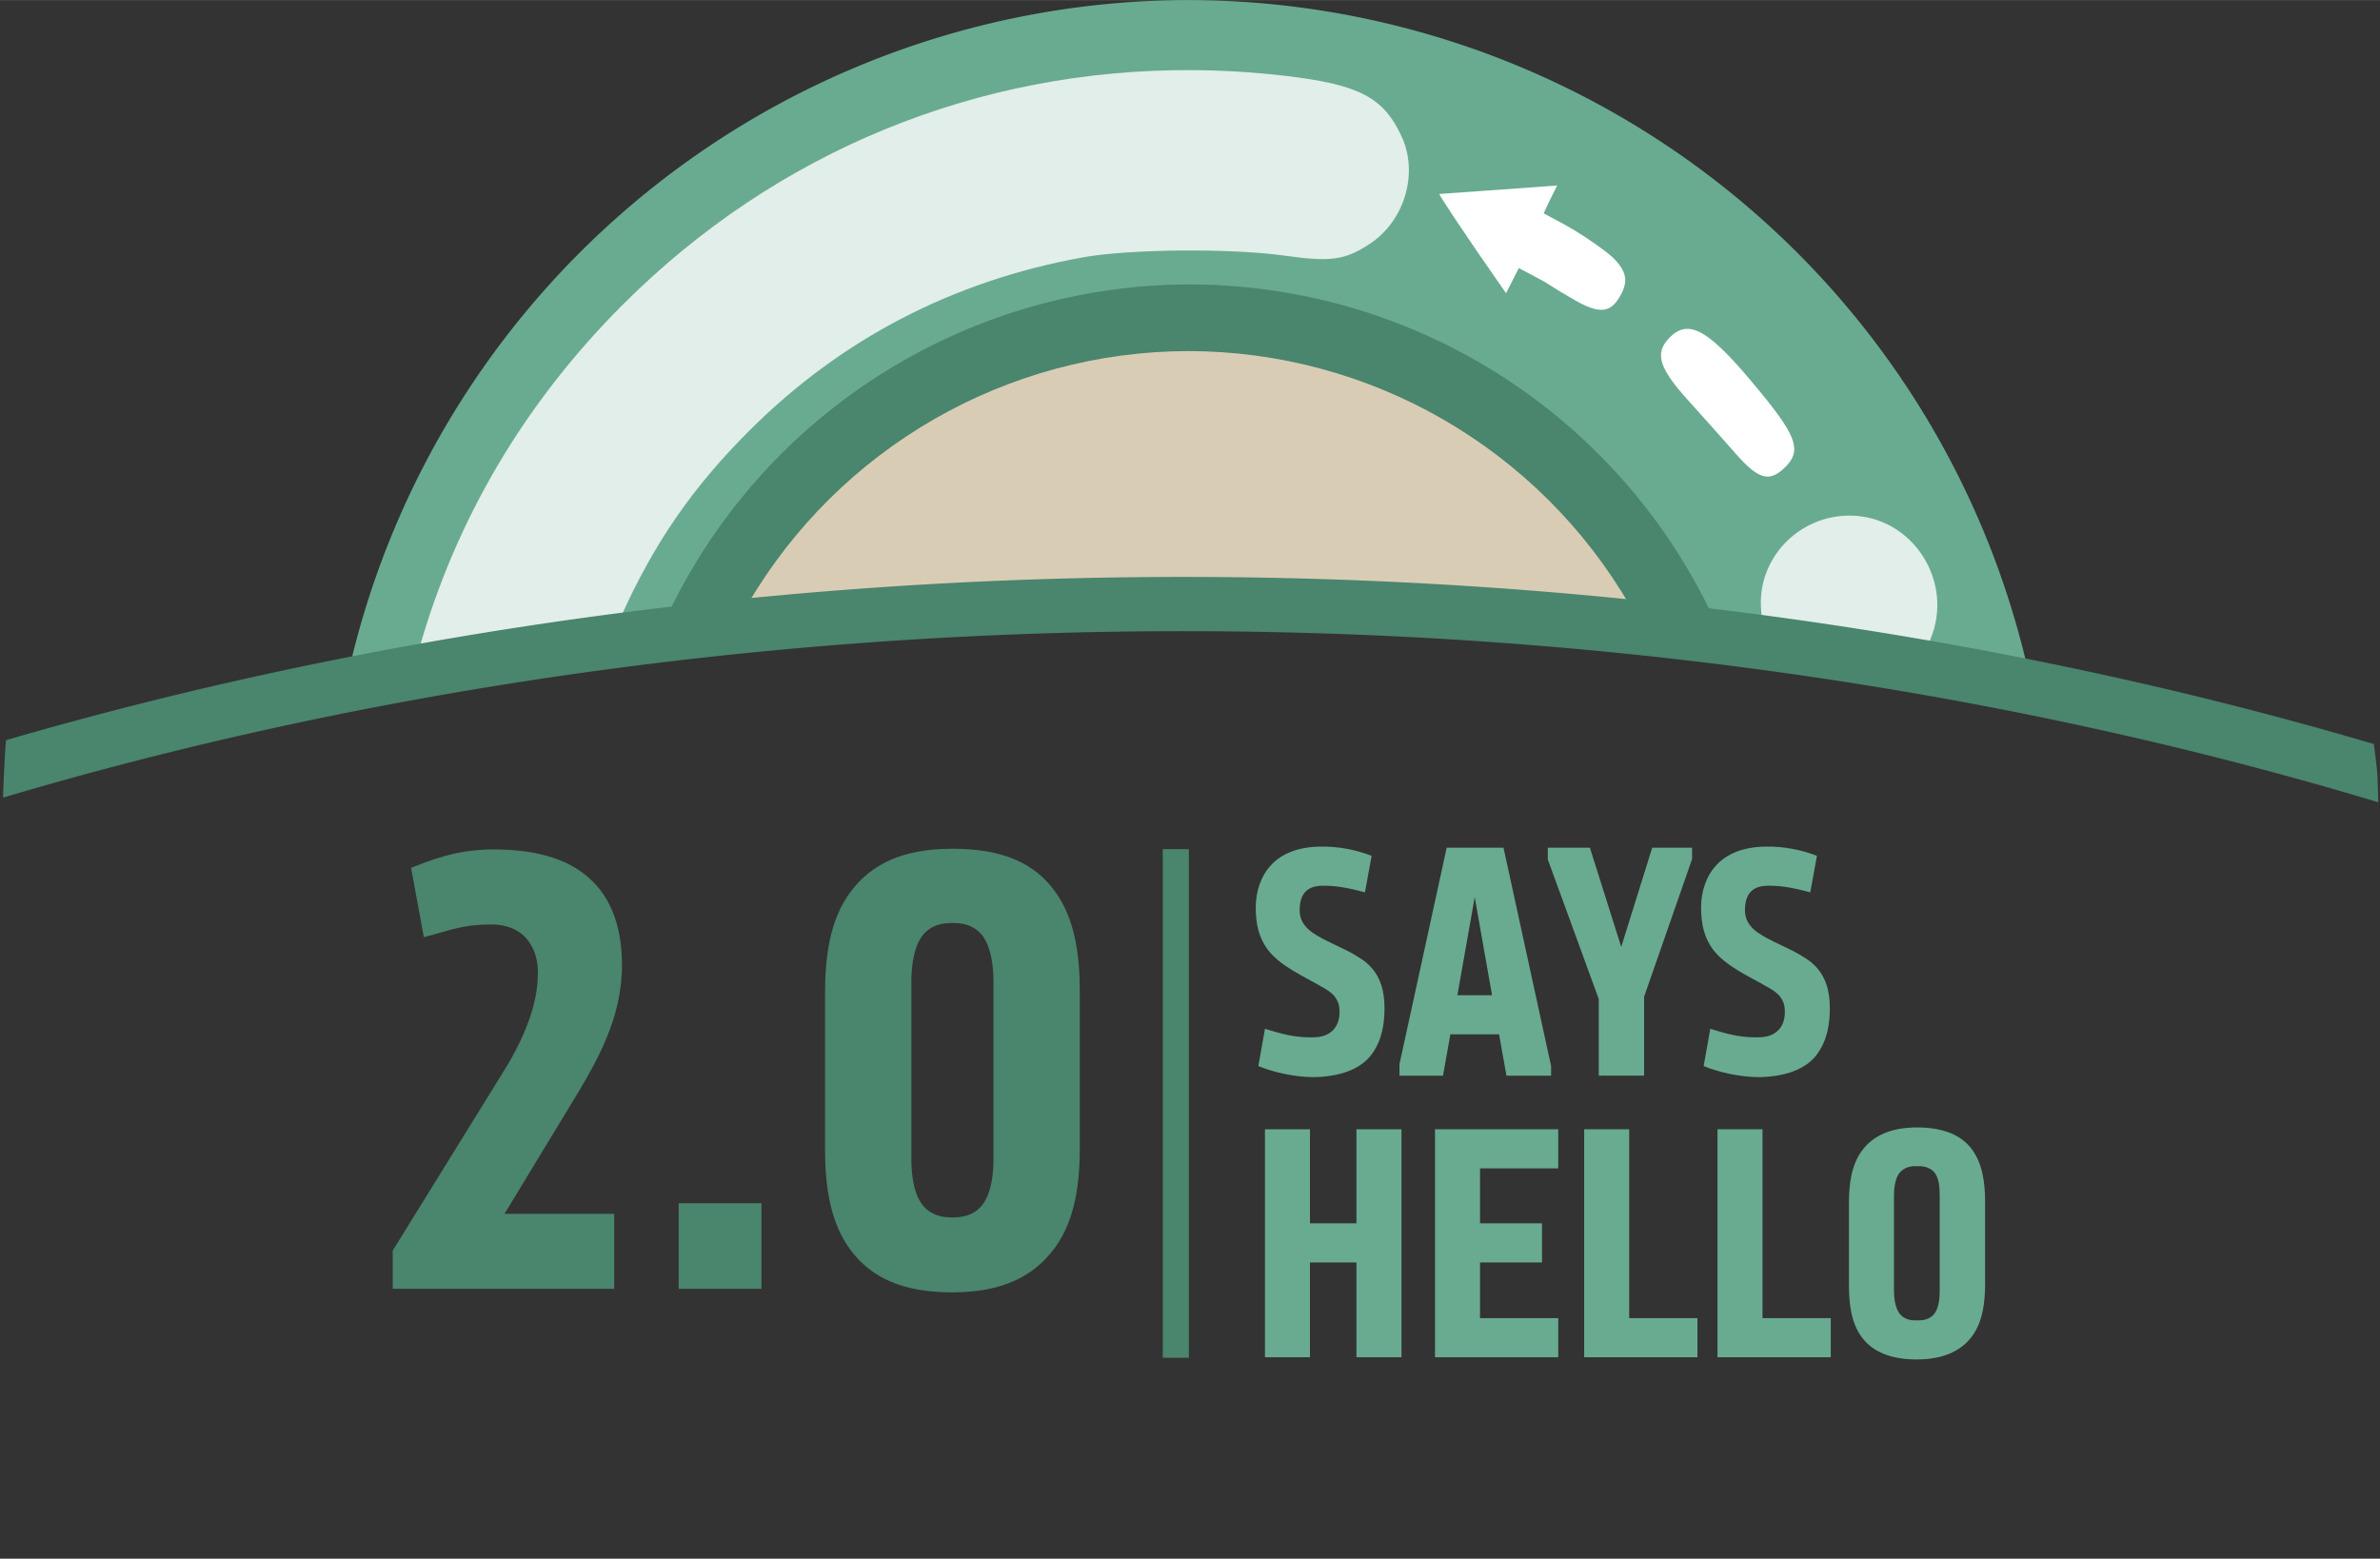 <svg width="213.68mm" height="139.98mm" version="1.1" viewBox="0 0 757.15 495.97" xmlns="http://www.w3.org/2000/svg">
 <rect x="0" y="0" width="757.15" height="495.97" fill="#333333" stroke="none"/>
 <g transform="translate(1012.9 489.91)">
  <g transform="translate(-3065.9 1490.7)">
   <path transform="translate(10572 368.09)" d="m-8140.9-2348.7a274.29 274.29 0 0 0-266.58 211.04c7.137-1.397 14.205-2.921 21.4-4.205 15.036-2.683 30.198-5.12 45.469-7.307 15.271-2.187 30.653-4.124 46.129-5.805 15.476-1.681 31.048-3.105 46.699-4.271 15.651-1.167 31.383-2.074 47.18-2.717 15.797-0.643 31.658-1.023 47.57-1.135 16.954-0.119 33.863 0.067 50.707 0.553 16.844 0.486 33.623 1.271 50.32 2.352s33.313 2.456 49.826 4.121 32.926 3.621 49.219 5.861c16.293 2.241 32.467 4.766 48.504 7.572 10.201 1.785 20.245 3.876 30.33 5.887a274.29 274.29 0 0 0-266.77-211.94z" fill="#69ab90"/>
   <path transform="translate(10572 368.09)" d="m-8140.5-2258.2a184.16 184.16 0 0 0-165.9 104.74c3.998-0.47 7.946-1.068 11.957-1.504 15.476-1.681 31.048-3.105 46.699-4.271 15.651-1.167 31.383-2.074 47.18-2.717 15.797-0.643 31.658-1.023 47.57-1.135 16.954-0.119 33.863 0.067 50.707 0.553 16.844 0.486 33.623 1.271 50.32 2.352s33.313 2.456 49.826 4.121c9.37 0.945 18.626 2.195 27.928 3.326a184.16 184.16 0 0 0-166.29-105.46z" fill="#4a856d"/>
   <path transform="translate(10572 368.09)" d="m-8140.9-2237c-57.78 0.068-111.19 30.788-140.3 80.699 42.151-4.166 84.969-6.449 128.16-6.752 51.484-0.361 102.54 2.095 152.66 7.217-29.034-50.162-82.569-81.082-140.53-81.164z" fill="#d9ccb5"/>
   <path transform="translate(10572 368.09)" d="m-8139.6-2326.4c-68.213-0.408-132.43 25.777-181.27 74.619-31.322 31.322-53.165 68.409-64.869 109.85 21.087-3.757 42.424-7.02 63.961-9.797 0.106-0.239 0.205-0.474 0.312-0.713 10.523-23.415 22.717-41.107 40.772-59.162 29.234-29.234 64.842-47.747 106.23-55.229 14.678-2.654 47.206-2.931 64.086-0.543 14.755 2.087 19.279 1.461 27.205-3.789 11.038-7.311 15.491-22.356 10.088-34.086-5.767-12.52-13.568-16.585-37.066-19.334-9.875-1.155-19.702-1.756-29.447-1.815zm209.14 141.75c-15.595-0.072-28.373 12.42-28.373 27.73 0 2.081 0.208 4.085 0.588 6.006 17.56 2.345 34.986 5.015 52.252 8.016 0.393-0.773 0.769-1.59 1.131-2.457 7.697-18.421-5.842-39.204-25.598-39.295z" fill="#e1eee9" fill-rule="evenodd"/>
   <path d="m2566.6-1883.9c-3.01 3.133-6.945 2.297-14.708-2.448-4.047-2.245-5.599-3.634-9.685-5.783l-6.023-3.196-2.03 3.993-2.033 3.991-3.468-4.969c-8.993-12.89-18.056-26.474-17.742-26.592 4.227-0.35 19.763-1.353 37.471-2.703 0 0-1.085 2.167-2.294 4.589l-2.006 4.277 6.554 3.522c3.605 1.937 9.421 5.741 12.927 8.452 1.002 0.775 1.726 1.401 2.453 2.03 4.563 4.408 4.971 7.651 2.557 12.032-0.631 1.147-1.278 2.081-1.973 2.804z" fill="#fff"/>
   <path transform="matrix(1.902 0 0 1.902 3412 -1843.7)" d="m-432.68-16.955c-0.926 0.112-1.764 0.618-2.596 1.467-2.534 2.583-1.789 5.05 3.186 10.545 2.491 2.751 6.047 6.736 7.9 8.855 3.754 4.293 5.591 4.826 8.158 2.367 2.858-2.737 2.158-5.057-3.691-12.246-6.605-8.117-10.178-11.324-12.957-10.988z" fill="#fff"/>
  </g>
  <path d="m-1011-254.39a378.57 378.57 0 0 0-0.914 18.264c113.1-33.564 237.73-52.023 365.63-52.92 136.38-0.956 269.7 18.16 389.99 54.408a378.57 378.57 0 0 0-0.346-9.76 378.57 378.57 0 0 0-1.064-8.766c-120.38-35.545-253.06-54.097-388.7-53.147-127.3 0.892-251.38 18.941-364.6 51.92z" color="#000000" color-rendering="auto" fill="#4a856d" image-rendering="auto" shape-rendering="auto" solid-color="#000000" style="block-progression:tb;isolation:auto;mix-blend-mode:normal;text-decoration-color:#000000;text-decoration-line:none;text-decoration-style:solid;text-indent:0;text-transform:none;white-space:normal"/>
  <g fill="#69ab90">
   <path d="m-596.16-130.58h-14.32v72.537h14.32v-30.165h14.789v30.165h14.32v-72.537h-14.32v29.93h-14.789v-29.93z"/>
   <path d="m-556.38-130.58v72.537h39.203v-12.442h-24.883v-17.723h19.719v-12.442h-19.719v-17.489h24.883v-12.442h-39.203z"/>
   <path d="m-472.89-58.044v-12.442h-21.714v-60.095h-14.32v72.537h36.034z"/>
   <path d="m-430.48-58.044v-12.442h-21.714v-60.095h-14.32v72.537h36.034z"/>
   <path d="m-403.8-69.781c-2.23 0-3.991-0.939-4.93-2.348-1.291-1.878-1.643-4.812-1.643-7.277v-29.696c0-2.582 0.235-5.282 1.526-7.277 0.939-1.409 2.817-2.465 5.047-2.465h1.409c2.348 0 4.225 0.939 5.164 2.348 1.291 1.995 1.409 4.812 1.409 7.395v29.696c0 2.465-0.235 5.399-1.526 7.277-0.939 1.409-2.7 2.348-5.047 2.348h-1.409zm-20.893-11.385c0 5.751 0.587 12.089 4.108 16.784 3.404 4.578 9.155 7.042 17.489 7.042 8.334 0 14.085-2.7 17.489-7.277 3.521-4.695 4.226-11.033 4.226-16.667v-26.174c0-5.751-0.704-12.089-4.226-16.784-3.404-4.578-9.155-6.925-17.489-6.925-8.334 0-13.967 2.7-17.371 7.277-3.521 4.695-4.225 10.916-4.225 16.667v26.057z"/>
   <path d="m-613.41-201.17c0 5.751 1.174 9.859 3.873 13.498 4.108 5.282 11.268 8.334 16.902 11.62 1.761 0.939 3.169 1.878 4.225 3.052 0.939 1.291 1.643 2.7 1.643 4.578 0.117 2.582-0.587 4.812-1.995 6.221-1.409 1.526-3.521 2.348-6.338 2.348h-1.409c-4.578 0-8.686-1.056-13.967-2.7l-2.113 11.855c4.46 1.878 11.503 3.521 17.606 3.521 7.512-0.117 14.789-2.113 18.545-7.394 3.169-4.343 3.991-9.507 3.991-14.554 0-5.751-1.409-9.625-3.873-12.559-1.174-1.409-2.582-2.582-4.343-3.639-4.695-3.052-10.564-4.93-14.906-7.981-2.348-1.761-3.873-3.873-3.873-6.925 0-2.7 0.587-4.578 1.761-5.869 1.291-1.409 3.169-1.995 5.869-1.995 4.695 0 8.686 0.939 13.146 2.113l2.113-11.62c-5.164-1.995-10.798-3.052-16.432-2.934-6.925 0.117-12.442 2.23-15.963 6.338-2.7 3.052-4.46 7.747-4.46 13.028z"/>
   <path d="m-536-160.79 2.348 13.146h14.202v-3.052l-15.141-69.485h-18.076l-15.024 68.898v3.639h13.85l2.348-13.146h15.493zm-7.747-43.663 5.517 31.221h-11.033l5.517-31.221z"/>
   <path d="m-474.6-216.55v-3.639h-12.676l-9.859 31.574-9.977-31.574h-13.381v3.756l16.198 44.367v24.414h14.437v-25.118l15.259-43.78z"/>
   <path d="m-471.74-201.17c0 5.751 1.174 9.859 3.873 13.498 4.108 5.282 11.268 8.334 16.902 11.62 1.761 0.939 3.169 1.878 4.226 3.052 0.939 1.291 1.643 2.7 1.643 4.578 0.117 2.582-0.587 4.812-1.995 6.221-1.409 1.526-3.521 2.348-6.338 2.348h-1.409c-4.578 0-8.686-1.056-13.967-2.7l-2.113 11.855c4.46 1.878 11.503 3.521 17.606 3.521 7.512-0.117 14.789-2.113 18.545-7.394 3.169-4.343 3.991-9.507 3.991-14.554 0-5.751-1.409-9.625-3.873-12.559-1.174-1.409-2.582-2.582-4.343-3.639-4.695-3.052-10.564-4.93-14.906-7.981-2.348-1.761-3.873-3.873-3.873-6.925 0-2.7 0.587-4.578 1.761-5.869 1.291-1.409 3.169-1.995 5.869-1.995 4.695 0 8.686 0.939 13.146 2.113l2.113-11.62c-5.164-1.995-10.798-3.052-16.432-2.934-6.925 0.117-12.442 2.23-15.963 6.338-2.7 3.052-4.46 7.747-4.46 13.028z"/>
  </g>
  <path d="m-642.99-219.72h8.312v161.84h-8.312z" fill="#4a856d"/>
  <g fill="#4a856d">
   <path d="m-887.97-91.967v12.157h70.466v-23.864h-34.895l21.162-34.895c8.555-13.958 16.209-27.466 16.209-44.351 0-13.283-4.277-22.963-11.932-28.817-6.529-5.178-15.759-7.654-27.241-7.88-10.356-0.225-18.01 1.801-27.916 5.853l4.052 22.063c8.555-2.251 12.382-4.052 21.387-4.052 5.178 0 10.131 1.801 12.832 6.754 1.576 2.702 2.251 6.079 2.026 9.906-0.225 10.581-5.853 22.288-11.482 31.068l-34.67 56.057z"/>
   <path d="m-770.65-107.05h-26.34v27.241h26.34v-27.241z"/>
   <path d="m-750.43-124.39c0 11.031 1.351 23.188 8.105 32.194 6.529 8.78 16.434 13.508 32.419 13.508 15.984 0 25.89-5.178 32.419-13.958 6.754-9.005 8.105-21.162 8.105-31.968v-49.754c0-11.031-1.351-23.188-8.105-32.194-6.529-8.78-16.434-13.283-32.419-13.283-15.984 0-25.89 4.953-32.419 13.733-6.754 9.005-8.105 21.162-8.105 32.194v49.529zm39.848 21.838c-4.277 0-7.429-1.801-9.23-4.503-2.476-3.602-3.152-9.23-3.152-13.958v-56.508c0-4.953 0.675-10.356 3.152-14.183 1.801-2.702 4.953-4.503 9.23-4.503h1.351c4.277 0 7.429 1.801 9.23 4.503 2.476 3.827 3.152 9.23 3.152 14.183v56.508c0 4.728-0.675 10.356-3.152 13.958-1.801 2.702-4.953 4.503-9.23 4.503h-1.351z"/>
  </g>
 </g>
</svg>
